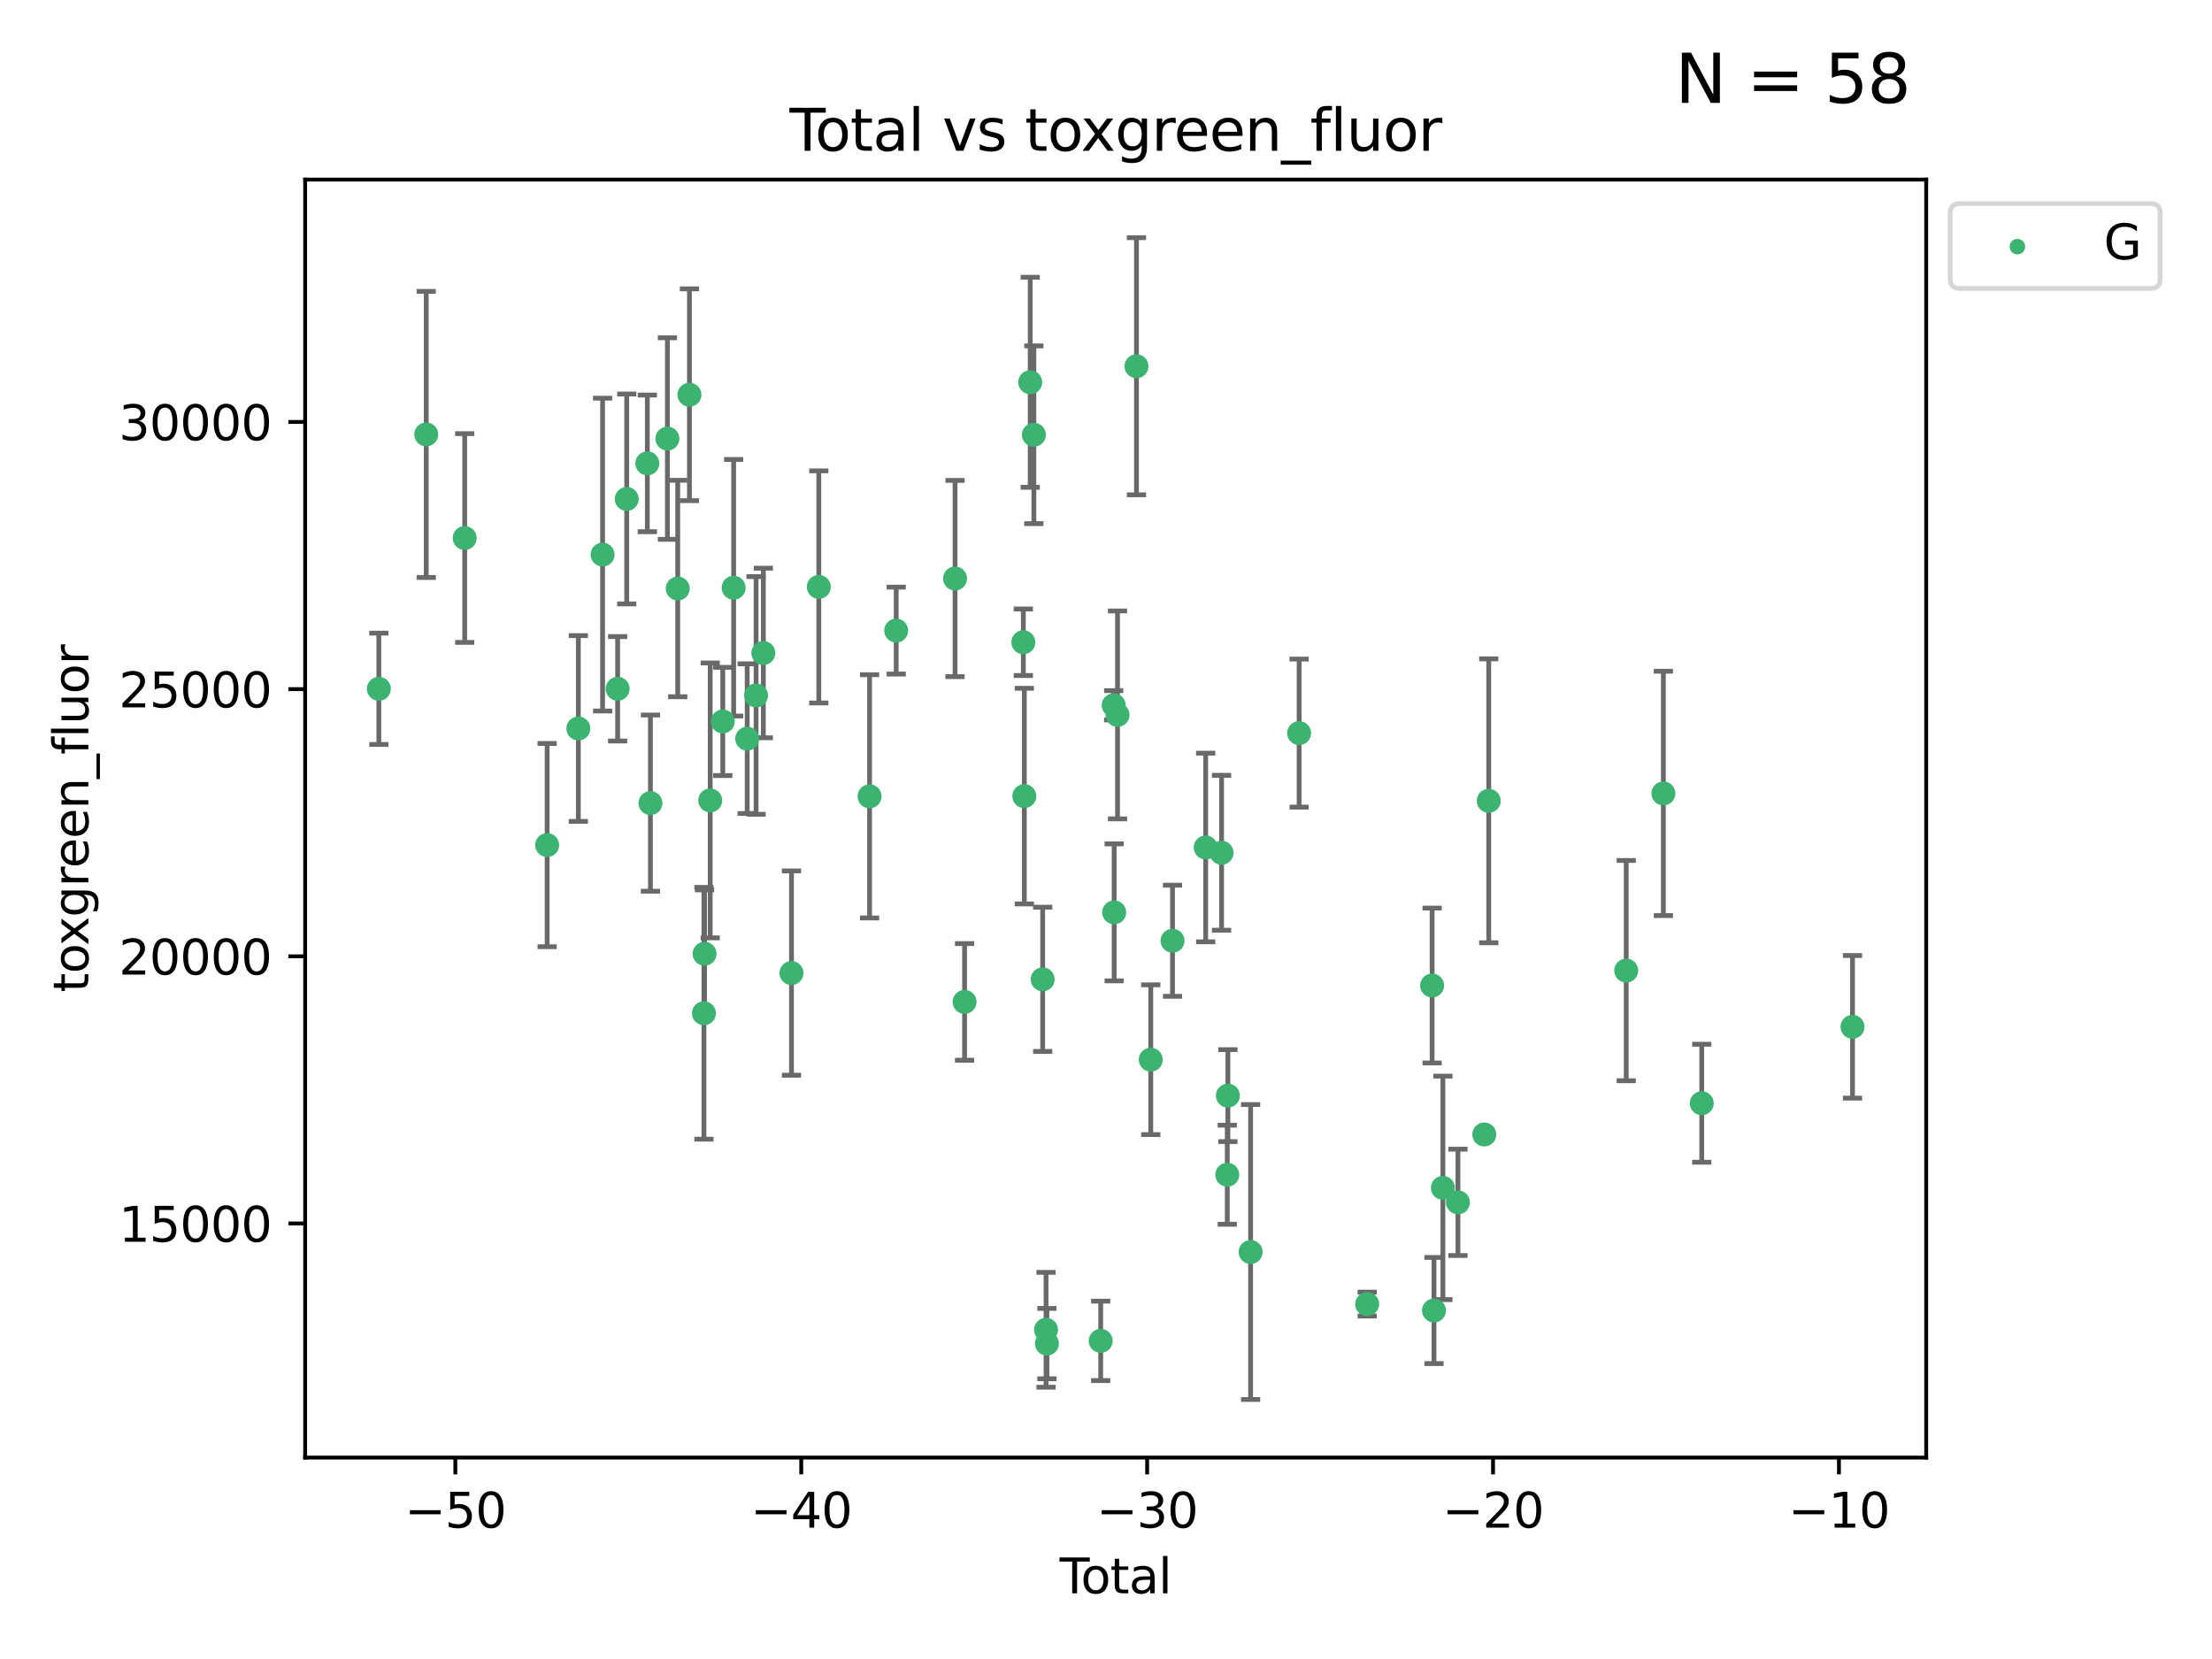 <?xml version="1.0" encoding="utf-8" standalone="no"?>
<!DOCTYPE svg PUBLIC "-//W3C//DTD SVG 1.1//EN"
  "http://www.w3.org/Graphics/SVG/1.1/DTD/svg11.dtd">
<svg xmlns:xlink="http://www.w3.org/1999/xlink" width="460.8pt" height="345.6pt" viewBox="0 0 460.8 345.6" xmlns="http://www.w3.org/2000/svg" version="1.1">
 <defs>
  <style type="text/css">*{stroke-linejoin: round; stroke-linecap: butt}</style>
 </defs>
 <g id="figure_1">
  <g id="patch_1">
   <path d="M 0 345.6 
L 460.8 345.6 
L 460.8 0 
L 0 0 
z
" style="fill: #ffffff"/>
  </g>
  <g id="axes_1">
   <g id="patch_2">
    <path d="M 63.571 303.64 
L 401.26 303.64 
L 401.26 37.411 
L 63.571 37.411 
z
" style="fill: #ffffff"/>
   </g>
   <g id="PathCollection_1">
    <defs>
     <path id="mcd028e8af7" d="M 0 1.118 
C 0.297 1.118 0.581 1 0.791 0.791 
C 1 0.581 1.118 0.297 1.118 0 
C 1.118 -0.297 1 -0.581 0.791 -0.791 
C 0.581 -1 0.297 -1.118 0 -1.118 
C -0.297 -1.118 -0.581 -1 -0.791 -0.791 
C -1 -0.581 -1.118 -0.297 -1.118 0 
C -1.118 0.297 -1 0.581 -0.791 0.791 
C -0.581 1 -0.297 1.118 0 1.118 
z
" style="stroke: #3cb371"/>
    </defs>
    <g clip-path="url(#p6c85e87b2b)">
     <use xlink:href="#mcd028e8af7" x="78.921" y="143.489" style="fill: #3cb371; stroke: #3cb371"/>
     <use xlink:href="#mcd028e8af7" x="88.792" y="90.499" style="fill: #3cb371; stroke: #3cb371"/>
     <use xlink:href="#mcd028e8af7" x="96.805" y="112.078" style="fill: #3cb371; stroke: #3cb371"/>
     <use xlink:href="#mcd028e8af7" x="113.98" y="176.046" style="fill: #3cb371; stroke: #3cb371"/>
     <use xlink:href="#mcd028e8af7" x="120.479" y="151.756" style="fill: #3cb371; stroke: #3cb371"/>
     <use xlink:href="#mcd028e8af7" x="125.533" y="115.534" style="fill: #3cb371; stroke: #3cb371"/>
     <use xlink:href="#mcd028e8af7" x="128.664" y="143.488" style="fill: #3cb371; stroke: #3cb371"/>
     <use xlink:href="#mcd028e8af7" x="130.556" y="103.944" style="fill: #3cb371; stroke: #3cb371"/>
     <use xlink:href="#mcd028e8af7" x="134.852" y="96.529" style="fill: #3cb371; stroke: #3cb371"/>
     <use xlink:href="#mcd028e8af7" x="135.497" y="167.302" style="fill: #3cb371; stroke: #3cb371"/>
     <use xlink:href="#mcd028e8af7" x="139.033" y="91.362" style="fill: #3cb371; stroke: #3cb371"/>
     <use xlink:href="#mcd028e8af7" x="141.185" y="122.6" style="fill: #3cb371; stroke: #3cb371"/>
     <use xlink:href="#mcd028e8af7" x="143.623" y="82.233" style="fill: #3cb371; stroke: #3cb371"/>
     <use xlink:href="#mcd028e8af7" x="146.642" y="211.08" style="fill: #3cb371; stroke: #3cb371"/>
     <use xlink:href="#mcd028e8af7" x="146.775" y="198.682" style="fill: #3cb371; stroke: #3cb371"/>
     <use xlink:href="#mcd028e8af7" x="147.95" y="166.744" style="fill: #3cb371; stroke: #3cb371"/>
     <use xlink:href="#mcd028e8af7" x="150.568" y="150.291" style="fill: #3cb371; stroke: #3cb371"/>
     <use xlink:href="#mcd028e8af7" x="152.831" y="122.439" style="fill: #3cb371; stroke: #3cb371"/>
     <use xlink:href="#mcd028e8af7" x="155.655" y="153.878" style="fill: #3cb371; stroke: #3cb371"/>
     <use xlink:href="#mcd028e8af7" x="157.504" y="144.873" style="fill: #3cb371; stroke: #3cb371"/>
     <use xlink:href="#mcd028e8af7" x="159.019" y="136.031" style="fill: #3cb371; stroke: #3cb371"/>
     <use xlink:href="#mcd028e8af7" x="164.88" y="202.706" style="fill: #3cb371; stroke: #3cb371"/>
     <use xlink:href="#mcd028e8af7" x="170.572" y="122.265" style="fill: #3cb371; stroke: #3cb371"/>
     <use xlink:href="#mcd028e8af7" x="181.15" y="165.891" style="fill: #3cb371; stroke: #3cb371"/>
     <use xlink:href="#mcd028e8af7" x="186.695" y="131.364" style="fill: #3cb371; stroke: #3cb371"/>
     <use xlink:href="#mcd028e8af7" x="198.955" y="120.518" style="fill: #3cb371; stroke: #3cb371"/>
     <use xlink:href="#mcd028e8af7" x="200.939" y="208.714" style="fill: #3cb371; stroke: #3cb371"/>
     <use xlink:href="#mcd028e8af7" x="213.179" y="133.793" style="fill: #3cb371; stroke: #3cb371"/>
     <use xlink:href="#mcd028e8af7" x="213.387" y="165.847" style="fill: #3cb371; stroke: #3cb371"/>
     <use xlink:href="#mcd028e8af7" x="214.613" y="79.634" style="fill: #3cb371; stroke: #3cb371"/>
     <use xlink:href="#mcd028e8af7" x="215.374" y="90.567" style="fill: #3cb371; stroke: #3cb371"/>
     <use xlink:href="#mcd028e8af7" x="217.208" y="204.011" style="fill: #3cb371; stroke: #3cb371"/>
     <use xlink:href="#mcd028e8af7" x="217.909" y="277.019" style="fill: #3cb371; stroke: #3cb371"/>
     <use xlink:href="#mcd028e8af7" x="218.09" y="279.898" style="fill: #3cb371; stroke: #3cb371"/>
     <use xlink:href="#mcd028e8af7" x="229.297" y="279.328" style="fill: #3cb371; stroke: #3cb371"/>
     <use xlink:href="#mcd028e8af7" x="232.007" y="146.93" style="fill: #3cb371; stroke: #3cb371"/>
     <use xlink:href="#mcd028e8af7" x="232.104" y="190.061" style="fill: #3cb371; stroke: #3cb371"/>
     <use xlink:href="#mcd028e8af7" x="232.802" y="148.929" style="fill: #3cb371; stroke: #3cb371"/>
     <use xlink:href="#mcd028e8af7" x="236.748" y="76.295" style="fill: #3cb371; stroke: #3cb371"/>
     <use xlink:href="#mcd028e8af7" x="239.724" y="220.75" style="fill: #3cb371; stroke: #3cb371"/>
     <use xlink:href="#mcd028e8af7" x="244.258" y="195.975" style="fill: #3cb371; stroke: #3cb371"/>
     <use xlink:href="#mcd028e8af7" x="251.167" y="176.544" style="fill: #3cb371; stroke: #3cb371"/>
     <use xlink:href="#mcd028e8af7" x="254.476" y="177.649" style="fill: #3cb371; stroke: #3cb371"/>
     <use xlink:href="#mcd028e8af7" x="255.663" y="244.718" style="fill: #3cb371; stroke: #3cb371"/>
     <use xlink:href="#mcd028e8af7" x="255.793" y="228.238" style="fill: #3cb371; stroke: #3cb371"/>
     <use xlink:href="#mcd028e8af7" x="260.526" y="260.819" style="fill: #3cb371; stroke: #3cb371"/>
     <use xlink:href="#mcd028e8af7" x="270.63" y="152.719" style="fill: #3cb371; stroke: #3cb371"/>
     <use xlink:href="#mcd028e8af7" x="284.806" y="271.66" style="fill: #3cb371; stroke: #3cb371"/>
     <use xlink:href="#mcd028e8af7" x="298.336" y="205.3" style="fill: #3cb371; stroke: #3cb371"/>
     <use xlink:href="#mcd028e8af7" x="298.726" y="273.008" style="fill: #3cb371; stroke: #3cb371"/>
     <use xlink:href="#mcd028e8af7" x="300.582" y="247.452" style="fill: #3cb371; stroke: #3cb371"/>
     <use xlink:href="#mcd028e8af7" x="303.715" y="250.468" style="fill: #3cb371; stroke: #3cb371"/>
     <use xlink:href="#mcd028e8af7" x="309.203" y="236.33" style="fill: #3cb371; stroke: #3cb371"/>
     <use xlink:href="#mcd028e8af7" x="310.132" y="166.828" style="fill: #3cb371; stroke: #3cb371"/>
     <use xlink:href="#mcd028e8af7" x="338.77" y="202.195" style="fill: #3cb371; stroke: #3cb371"/>
     <use xlink:href="#mcd028e8af7" x="346.513" y="165.285" style="fill: #3cb371; stroke: #3cb371"/>
     <use xlink:href="#mcd028e8af7" x="354.504" y="229.824" style="fill: #3cb371; stroke: #3cb371"/>
     <use xlink:href="#mcd028e8af7" x="385.911" y="213.907" style="fill: #3cb371; stroke: #3cb371"/>
    </g>
   </g>
   <g id="matplotlib.axis_1">
    <g id="xtick_1">
     <g id="line2d_1">
      <defs>
       <path id="mbae7516a07" d="M 0 0 
L 0 3.5 
" style="stroke: #000000; stroke-width: 0.8"/>
      </defs>
      <g>
       <use xlink:href="#mbae7516a07" x="94.856" y="303.64" style="stroke: #000000; stroke-width: 0.8"/>
      </g>
     </g>
     <g id="text_1">
      <!-- −50 -->
      <g transform="translate(84.304 318.238)scale(0.1 -0.1)">
       <defs>
        <path id="DejaVuSans-2212" d="M 678 2272 
L 4684 2272 
L 4684 1741 
L 678 1741 
L 678 2272 
z
" transform="scale(0.016)"/>
        <path id="DejaVuSans-35" d="M 691 4666 
L 3169 4666 
L 3169 4134 
L 1269 4134 
L 1269 2991 
Q 1406 3038 1543 3061 
Q 1681 3084 1819 3084 
Q 2600 3084 3056 2656 
Q 3513 2228 3513 1497 
Q 3513 744 3044 326 
Q 2575 -91 1722 -91 
Q 1428 -91 1123 -41 
Q 819 9 494 109 
L 494 744 
Q 775 591 1075 516 
Q 1375 441 1709 441 
Q 2250 441 2565 725 
Q 2881 1009 2881 1497 
Q 2881 1984 2565 2268 
Q 2250 2553 1709 2553 
Q 1456 2553 1204 2497 
Q 953 2441 691 2322 
L 691 4666 
z
" transform="scale(0.016)"/>
        <path id="DejaVuSans-30" d="M 2034 4250 
Q 1547 4250 1301 3770 
Q 1056 3291 1056 2328 
Q 1056 1369 1301 889 
Q 1547 409 2034 409 
Q 2525 409 2770 889 
Q 3016 1369 3016 2328 
Q 3016 3291 2770 3770 
Q 2525 4250 2034 4250 
z
M 2034 4750 
Q 2819 4750 3233 4129 
Q 3647 3509 3647 2328 
Q 3647 1150 3233 529 
Q 2819 -91 2034 -91 
Q 1250 -91 836 529 
Q 422 1150 422 2328 
Q 422 3509 836 4129 
Q 1250 4750 2034 4750 
z
" transform="scale(0.016)"/>
       </defs>
       <use xlink:href="#DejaVuSans-2212"/>
       <use xlink:href="#DejaVuSans-35" x="83.789"/>
       <use xlink:href="#DejaVuSans-30" x="147.412"/>
      </g>
     </g>
    </g>
    <g id="xtick_2">
     <g id="line2d_2">
      <g>
       <use xlink:href="#mbae7516a07" x="166.914" y="303.64" style="stroke: #000000; stroke-width: 0.8"/>
      </g>
     </g>
     <g id="text_2">
      <!-- −40 -->
      <g transform="translate(156.361 318.238)scale(0.1 -0.1)">
       <defs>
        <path id="DejaVuSans-34" d="M 2419 4116 
L 825 1625 
L 2419 1625 
L 2419 4116 
z
M 2253 4666 
L 3047 4666 
L 3047 1625 
L 3713 1625 
L 3713 1100 
L 3047 1100 
L 3047 0 
L 2419 0 
L 2419 1100 
L 313 1100 
L 313 1709 
L 2253 4666 
z
" transform="scale(0.016)"/>
       </defs>
       <use xlink:href="#DejaVuSans-2212"/>
       <use xlink:href="#DejaVuSans-34" x="83.789"/>
       <use xlink:href="#DejaVuSans-30" x="147.412"/>
      </g>
     </g>
    </g>
    <g id="xtick_3">
     <g id="line2d_3">
      <g>
       <use xlink:href="#mbae7516a07" x="238.971" y="303.64" style="stroke: #000000; stroke-width: 0.8"/>
      </g>
     </g>
     <g id="text_3">
      <!-- −30 -->
      <g transform="translate(228.419 318.238)scale(0.1 -0.1)">
       <defs>
        <path id="DejaVuSans-33" d="M 2597 2516 
Q 3050 2419 3304 2112 
Q 3559 1806 3559 1356 
Q 3559 666 3084 287 
Q 2609 -91 1734 -91 
Q 1441 -91 1130 -33 
Q 819 25 488 141 
L 488 750 
Q 750 597 1062 519 
Q 1375 441 1716 441 
Q 2309 441 2620 675 
Q 2931 909 2931 1356 
Q 2931 1769 2642 2001 
Q 2353 2234 1838 2234 
L 1294 2234 
L 1294 2753 
L 1863 2753 
Q 2328 2753 2575 2939 
Q 2822 3125 2822 3475 
Q 2822 3834 2567 4026 
Q 2313 4219 1838 4219 
Q 1578 4219 1281 4162 
Q 984 4106 628 3988 
L 628 4550 
Q 988 4650 1302 4700 
Q 1616 4750 1894 4750 
Q 2613 4750 3031 4423 
Q 3450 4097 3450 3541 
Q 3450 3153 3228 2886 
Q 3006 2619 2597 2516 
z
" transform="scale(0.016)"/>
       </defs>
       <use xlink:href="#DejaVuSans-2212"/>
       <use xlink:href="#DejaVuSans-33" x="83.789"/>
       <use xlink:href="#DejaVuSans-30" x="147.412"/>
      </g>
     </g>
    </g>
    <g id="xtick_4">
     <g id="line2d_4">
      <g>
       <use xlink:href="#mbae7516a07" x="311.029" y="303.64" style="stroke: #000000; stroke-width: 0.8"/>
      </g>
     </g>
     <g id="text_4">
      <!-- −20 -->
      <g transform="translate(300.476 318.238)scale(0.1 -0.1)">
       <defs>
        <path id="DejaVuSans-32" d="M 1228 531 
L 3431 531 
L 3431 0 
L 469 0 
L 469 531 
Q 828 903 1448 1529 
Q 2069 2156 2228 2338 
Q 2531 2678 2651 2914 
Q 2772 3150 2772 3378 
Q 2772 3750 2511 3984 
Q 2250 4219 1831 4219 
Q 1534 4219 1204 4116 
Q 875 4013 500 3803 
L 500 4441 
Q 881 4594 1212 4672 
Q 1544 4750 1819 4750 
Q 2544 4750 2975 4387 
Q 3406 4025 3406 3419 
Q 3406 3131 3298 2873 
Q 3191 2616 2906 2266 
Q 2828 2175 2409 1742 
Q 1991 1309 1228 531 
z
" transform="scale(0.016)"/>
       </defs>
       <use xlink:href="#DejaVuSans-2212"/>
       <use xlink:href="#DejaVuSans-32" x="83.789"/>
       <use xlink:href="#DejaVuSans-30" x="147.412"/>
      </g>
     </g>
    </g>
    <g id="xtick_5">
     <g id="line2d_5">
      <g>
       <use xlink:href="#mbae7516a07" x="383.086" y="303.64" style="stroke: #000000; stroke-width: 0.8"/>
      </g>
     </g>
     <g id="text_5">
      <!-- −10 -->
      <g transform="translate(372.534 318.238)scale(0.1 -0.1)">
       <defs>
        <path id="DejaVuSans-31" d="M 794 531 
L 1825 531 
L 1825 4091 
L 703 3866 
L 703 4441 
L 1819 4666 
L 2450 4666 
L 2450 531 
L 3481 531 
L 3481 0 
L 794 0 
L 794 531 
z
" transform="scale(0.016)"/>
       </defs>
       <use xlink:href="#DejaVuSans-2212"/>
       <use xlink:href="#DejaVuSans-31" x="83.789"/>
       <use xlink:href="#DejaVuSans-30" x="147.412"/>
      </g>
     </g>
    </g>
    <g id="text_6">
     <!-- Total -->
     <g transform="translate(220.739 331.917)scale(0.1 -0.1)">
      <defs>
       <path id="DejaVuSans-54" d="M -19 4666 
L 3928 4666 
L 3928 4134 
L 2272 4134 
L 2272 0 
L 1638 0 
L 1638 4134 
L -19 4134 
L -19 4666 
z
" transform="scale(0.016)"/>
       <path id="DejaVuSans-6f" d="M 1959 3097 
Q 1497 3097 1228 2736 
Q 959 2375 959 1747 
Q 959 1119 1226 758 
Q 1494 397 1959 397 
Q 2419 397 2687 759 
Q 2956 1122 2956 1747 
Q 2956 2369 2687 2733 
Q 2419 3097 1959 3097 
z
M 1959 3584 
Q 2709 3584 3137 3096 
Q 3566 2609 3566 1747 
Q 3566 888 3137 398 
Q 2709 -91 1959 -91 
Q 1206 -91 779 398 
Q 353 888 353 1747 
Q 353 2609 779 3096 
Q 1206 3584 1959 3584 
z
" transform="scale(0.016)"/>
       <path id="DejaVuSans-74" d="M 1172 4494 
L 1172 3500 
L 2356 3500 
L 2356 3053 
L 1172 3053 
L 1172 1153 
Q 1172 725 1289 603 
Q 1406 481 1766 481 
L 2356 481 
L 2356 0 
L 1766 0 
Q 1100 0 847 248 
Q 594 497 594 1153 
L 594 3053 
L 172 3053 
L 172 3500 
L 594 3500 
L 594 4494 
L 1172 4494 
z
" transform="scale(0.016)"/>
       <path id="DejaVuSans-61" d="M 2194 1759 
Q 1497 1759 1228 1600 
Q 959 1441 959 1056 
Q 959 750 1161 570 
Q 1363 391 1709 391 
Q 2188 391 2477 730 
Q 2766 1069 2766 1631 
L 2766 1759 
L 2194 1759 
z
M 3341 1997 
L 3341 0 
L 2766 0 
L 2766 531 
Q 2569 213 2275 61 
Q 1981 -91 1556 -91 
Q 1019 -91 701 211 
Q 384 513 384 1019 
Q 384 1609 779 1909 
Q 1175 2209 1959 2209 
L 2766 2209 
L 2766 2266 
Q 2766 2663 2505 2880 
Q 2244 3097 1772 3097 
Q 1472 3097 1187 3025 
Q 903 2953 641 2809 
L 641 3341 
Q 956 3463 1253 3523 
Q 1550 3584 1831 3584 
Q 2591 3584 2966 3190 
Q 3341 2797 3341 1997 
z
" transform="scale(0.016)"/>
       <path id="DejaVuSans-6c" d="M 603 4863 
L 1178 4863 
L 1178 0 
L 603 0 
L 603 4863 
z
" transform="scale(0.016)"/>
      </defs>
      <use xlink:href="#DejaVuSans-54"/>
      <use xlink:href="#DejaVuSans-6f" x="44.084"/>
      <use xlink:href="#DejaVuSans-74" x="105.266"/>
      <use xlink:href="#DejaVuSans-61" x="144.475"/>
      <use xlink:href="#DejaVuSans-6c" x="205.754"/>
     </g>
    </g>
   </g>
   <g id="matplotlib.axis_2">
    <g id="ytick_1">
     <g id="line2d_6">
      <defs>
       <path id="md319421b8b" d="M 0 0 
L -3.5 0 
" style="stroke: #000000; stroke-width: 0.8"/>
      </defs>
      <g>
       <use xlink:href="#md319421b8b" x="63.571" y="254.874" style="stroke: #000000; stroke-width: 0.8"/>
      </g>
     </g>
     <g id="text_7">
      <!-- 15000 -->
      <g transform="translate(24.759 258.674)scale(0.1 -0.1)">
       <use xlink:href="#DejaVuSans-31"/>
       <use xlink:href="#DejaVuSans-35" x="63.623"/>
       <use xlink:href="#DejaVuSans-30" x="127.246"/>
       <use xlink:href="#DejaVuSans-30" x="190.869"/>
       <use xlink:href="#DejaVuSans-30" x="254.492"/>
      </g>
     </g>
    </g>
    <g id="ytick_2">
     <g id="line2d_7">
      <g>
       <use xlink:href="#md319421b8b" x="63.571" y="199.218" style="stroke: #000000; stroke-width: 0.8"/>
      </g>
     </g>
     <g id="text_8">
      <!-- 20000 -->
      <g transform="translate(24.759 203.017)scale(0.1 -0.1)">
       <use xlink:href="#DejaVuSans-32"/>
       <use xlink:href="#DejaVuSans-30" x="63.623"/>
       <use xlink:href="#DejaVuSans-30" x="127.246"/>
       <use xlink:href="#DejaVuSans-30" x="190.869"/>
       <use xlink:href="#DejaVuSans-30" x="254.492"/>
      </g>
     </g>
    </g>
    <g id="ytick_3">
     <g id="line2d_8">
      <g>
       <use xlink:href="#md319421b8b" x="63.571" y="143.561" style="stroke: #000000; stroke-width: 0.8"/>
      </g>
     </g>
     <g id="text_9">
      <!-- 25000 -->
      <g transform="translate(24.759 147.36)scale(0.1 -0.1)">
       <use xlink:href="#DejaVuSans-32"/>
       <use xlink:href="#DejaVuSans-35" x="63.623"/>
       <use xlink:href="#DejaVuSans-30" x="127.246"/>
       <use xlink:href="#DejaVuSans-30" x="190.869"/>
       <use xlink:href="#DejaVuSans-30" x="254.492"/>
      </g>
     </g>
    </g>
    <g id="ytick_4">
     <g id="line2d_9">
      <g>
       <use xlink:href="#md319421b8b" x="63.571" y="87.904" style="stroke: #000000; stroke-width: 0.8"/>
      </g>
     </g>
     <g id="text_10">
      <!-- 30000 -->
      <g transform="translate(24.759 91.703)scale(0.1 -0.1)">
       <use xlink:href="#DejaVuSans-33"/>
       <use xlink:href="#DejaVuSans-30" x="63.623"/>
       <use xlink:href="#DejaVuSans-30" x="127.246"/>
       <use xlink:href="#DejaVuSans-30" x="190.869"/>
       <use xlink:href="#DejaVuSans-30" x="254.492"/>
      </g>
     </g>
    </g>
    <g id="text_11">
     <!-- toxgreen_fluor -->
     <g transform="translate(18.401 206.72)rotate(-90)scale(0.1 -0.1)">
      <defs>
       <path id="DejaVuSans-78" d="M 3513 3500 
L 2247 1797 
L 3578 0 
L 2900 0 
L 1881 1375 
L 863 0 
L 184 0 
L 1544 1831 
L 300 3500 
L 978 3500 
L 1906 2253 
L 2834 3500 
L 3513 3500 
z
" transform="scale(0.016)"/>
       <path id="DejaVuSans-67" d="M 2906 1791 
Q 2906 2416 2648 2759 
Q 2391 3103 1925 3103 
Q 1463 3103 1205 2759 
Q 947 2416 947 1791 
Q 947 1169 1205 825 
Q 1463 481 1925 481 
Q 2391 481 2648 825 
Q 2906 1169 2906 1791 
z
M 3481 434 
Q 3481 -459 3084 -895 
Q 2688 -1331 1869 -1331 
Q 1566 -1331 1297 -1286 
Q 1028 -1241 775 -1147 
L 775 -588 
Q 1028 -725 1275 -790 
Q 1522 -856 1778 -856 
Q 2344 -856 2625 -561 
Q 2906 -266 2906 331 
L 2906 616 
Q 2728 306 2450 153 
Q 2172 0 1784 0 
Q 1141 0 747 490 
Q 353 981 353 1791 
Q 353 2603 747 3093 
Q 1141 3584 1784 3584 
Q 2172 3584 2450 3431 
Q 2728 3278 2906 2969 
L 2906 3500 
L 3481 3500 
L 3481 434 
z
" transform="scale(0.016)"/>
       <path id="DejaVuSans-72" d="M 2631 2963 
Q 2534 3019 2420 3045 
Q 2306 3072 2169 3072 
Q 1681 3072 1420 2755 
Q 1159 2438 1159 1844 
L 1159 0 
L 581 0 
L 581 3500 
L 1159 3500 
L 1159 2956 
Q 1341 3275 1631 3429 
Q 1922 3584 2338 3584 
Q 2397 3584 2469 3576 
Q 2541 3569 2628 3553 
L 2631 2963 
z
" transform="scale(0.016)"/>
       <path id="DejaVuSans-65" d="M 3597 1894 
L 3597 1613 
L 953 1613 
Q 991 1019 1311 708 
Q 1631 397 2203 397 
Q 2534 397 2845 478 
Q 3156 559 3463 722 
L 3463 178 
Q 3153 47 2828 -22 
Q 2503 -91 2169 -91 
Q 1331 -91 842 396 
Q 353 884 353 1716 
Q 353 2575 817 3079 
Q 1281 3584 2069 3584 
Q 2775 3584 3186 3129 
Q 3597 2675 3597 1894 
z
M 3022 2063 
Q 3016 2534 2758 2815 
Q 2500 3097 2075 3097 
Q 1594 3097 1305 2825 
Q 1016 2553 972 2059 
L 3022 2063 
z
" transform="scale(0.016)"/>
       <path id="DejaVuSans-6e" d="M 3513 2113 
L 3513 0 
L 2938 0 
L 2938 2094 
Q 2938 2591 2744 2837 
Q 2550 3084 2163 3084 
Q 1697 3084 1428 2787 
Q 1159 2491 1159 1978 
L 1159 0 
L 581 0 
L 581 3500 
L 1159 3500 
L 1159 2956 
Q 1366 3272 1645 3428 
Q 1925 3584 2291 3584 
Q 2894 3584 3203 3211 
Q 3513 2838 3513 2113 
z
" transform="scale(0.016)"/>
       <path id="DejaVuSans-5f" d="M 3263 -1063 
L 3263 -1509 
L -63 -1509 
L -63 -1063 
L 3263 -1063 
z
" transform="scale(0.016)"/>
       <path id="DejaVuSans-66" d="M 2375 4863 
L 2375 4384 
L 1825 4384 
Q 1516 4384 1395 4259 
Q 1275 4134 1275 3809 
L 1275 3500 
L 2222 3500 
L 2222 3053 
L 1275 3053 
L 1275 0 
L 697 0 
L 697 3053 
L 147 3053 
L 147 3500 
L 697 3500 
L 697 3744 
Q 697 4328 969 4595 
Q 1241 4863 1831 4863 
L 2375 4863 
z
" transform="scale(0.016)"/>
       <path id="DejaVuSans-75" d="M 544 1381 
L 544 3500 
L 1119 3500 
L 1119 1403 
Q 1119 906 1312 657 
Q 1506 409 1894 409 
Q 2359 409 2629 706 
Q 2900 1003 2900 1516 
L 2900 3500 
L 3475 3500 
L 3475 0 
L 2900 0 
L 2900 538 
Q 2691 219 2414 64 
Q 2138 -91 1772 -91 
Q 1169 -91 856 284 
Q 544 659 544 1381 
z
M 1991 3584 
L 1991 3584 
z
" transform="scale(0.016)"/>
      </defs>
      <use xlink:href="#DejaVuSans-74"/>
      <use xlink:href="#DejaVuSans-6f" x="39.209"/>
      <use xlink:href="#DejaVuSans-78" x="97.266"/>
      <use xlink:href="#DejaVuSans-67" x="156.445"/>
      <use xlink:href="#DejaVuSans-72" x="219.922"/>
      <use xlink:href="#DejaVuSans-65" x="258.785"/>
      <use xlink:href="#DejaVuSans-65" x="320.309"/>
      <use xlink:href="#DejaVuSans-6e" x="381.832"/>
      <use xlink:href="#DejaVuSans-5f" x="445.211"/>
      <use xlink:href="#DejaVuSans-66" x="495.211"/>
      <use xlink:href="#DejaVuSans-6c" x="530.416"/>
      <use xlink:href="#DejaVuSans-75" x="558.199"/>
      <use xlink:href="#DejaVuSans-6f" x="621.578"/>
      <use xlink:href="#DejaVuSans-72" x="682.76"/>
     </g>
    </g>
   </g>
   <g id="LineCollection_1">
    <path d="M 78.921 155.082 
L 78.921 131.896 
" clip-path="url(#p6c85e87b2b)" style="fill: none; stroke: #696969"/>
    <path d="M 88.792 120.298 
L 88.792 60.7 
" clip-path="url(#p6c85e87b2b)" style="fill: none; stroke: #696969"/>
    <path d="M 96.805 133.825 
L 96.805 90.331 
" clip-path="url(#p6c85e87b2b)" style="fill: none; stroke: #696969"/>
    <path d="M 113.98 197.214 
L 113.98 154.877 
" clip-path="url(#p6c85e87b2b)" style="fill: none; stroke: #696969"/>
    <path d="M 120.479 171.102 
L 120.479 132.41 
" clip-path="url(#p6c85e87b2b)" style="fill: none; stroke: #696969"/>
    <path d="M 125.533 148.115 
L 125.533 82.953 
" clip-path="url(#p6c85e87b2b)" style="fill: none; stroke: #696969"/>
    <path d="M 128.664 154.366 
L 128.664 132.61 
" clip-path="url(#p6c85e87b2b)" style="fill: none; stroke: #696969"/>
    <path d="M 130.556 125.806 
L 130.556 82.083 
" clip-path="url(#p6c85e87b2b)" style="fill: none; stroke: #696969"/>
    <path d="M 134.852 110.764 
L 134.852 82.294 
" clip-path="url(#p6c85e87b2b)" style="fill: none; stroke: #696969"/>
    <path d="M 135.497 185.656 
L 135.497 148.949 
" clip-path="url(#p6c85e87b2b)" style="fill: none; stroke: #696969"/>
    <path d="M 139.033 112.356 
L 139.033 70.368 
" clip-path="url(#p6c85e87b2b)" style="fill: none; stroke: #696969"/>
    <path d="M 141.185 145.144 
L 141.185 100.057 
" clip-path="url(#p6c85e87b2b)" style="fill: none; stroke: #696969"/>
    <path d="M 143.623 104.292 
L 143.623 60.174 
" clip-path="url(#p6c85e87b2b)" style="fill: none; stroke: #696969"/>
    <path d="M 146.642 237.31 
L 146.642 184.851 
" clip-path="url(#p6c85e87b2b)" style="fill: none; stroke: #696969"/>
    <path d="M 146.775 211.982 
L 146.775 185.383 
" clip-path="url(#p6c85e87b2b)" style="fill: none; stroke: #696969"/>
    <path d="M 147.95 195.374 
L 147.95 138.113 
" clip-path="url(#p6c85e87b2b)" style="fill: none; stroke: #696969"/>
    <path d="M 150.568 161.563 
L 150.568 139.018 
" clip-path="url(#p6c85e87b2b)" style="fill: none; stroke: #696969"/>
    <path d="M 152.831 149.16 
L 152.831 95.718 
" clip-path="url(#p6c85e87b2b)" style="fill: none; stroke: #696969"/>
    <path d="M 155.655 169.467 
L 155.655 138.289 
" clip-path="url(#p6c85e87b2b)" style="fill: none; stroke: #696969"/>
    <path d="M 157.504 169.632 
L 157.504 120.114 
" clip-path="url(#p6c85e87b2b)" style="fill: none; stroke: #696969"/>
    <path d="M 159.019 153.696 
L 159.019 118.366 
" clip-path="url(#p6c85e87b2b)" style="fill: none; stroke: #696969"/>
    <path d="M 164.88 223.985 
L 164.88 181.427 
" clip-path="url(#p6c85e87b2b)" style="fill: none; stroke: #696969"/>
    <path d="M 170.572 146.442 
L 170.572 98.088 
" clip-path="url(#p6c85e87b2b)" style="fill: none; stroke: #696969"/>
    <path d="M 181.15 191.228 
L 181.15 140.553 
" clip-path="url(#p6c85e87b2b)" style="fill: none; stroke: #696969"/>
    <path d="M 186.695 140.416 
L 186.695 122.311 
" clip-path="url(#p6c85e87b2b)" style="fill: none; stroke: #696969"/>
    <path d="M 198.955 140.954 
L 198.955 100.081 
" clip-path="url(#p6c85e87b2b)" style="fill: none; stroke: #696969"/>
    <path d="M 200.939 220.865 
L 200.939 196.563 
" clip-path="url(#p6c85e87b2b)" style="fill: none; stroke: #696969"/>
    <path d="M 213.179 140.724 
L 213.179 126.862 
" clip-path="url(#p6c85e87b2b)" style="fill: none; stroke: #696969"/>
    <path d="M 213.387 188.31 
L 213.387 143.384 
" clip-path="url(#p6c85e87b2b)" style="fill: none; stroke: #696969"/>
    <path d="M 214.613 101.51 
L 214.613 57.758 
" clip-path="url(#p6c85e87b2b)" style="fill: none; stroke: #696969"/>
    <path d="M 215.374 109.079 
L 215.374 72.056 
" clip-path="url(#p6c85e87b2b)" style="fill: none; stroke: #696969"/>
    <path d="M 217.208 219.032 
L 217.208 188.991 
" clip-path="url(#p6c85e87b2b)" style="fill: none; stroke: #696969"/>
    <path d="M 217.909 288.979 
L 217.909 265.059 
" clip-path="url(#p6c85e87b2b)" style="fill: none; stroke: #696969"/>
    <path d="M 218.09 287.227 
L 218.09 272.57 
" clip-path="url(#p6c85e87b2b)" style="fill: none; stroke: #696969"/>
    <path d="M 229.297 287.602 
L 229.297 271.054 
" clip-path="url(#p6c85e87b2b)" style="fill: none; stroke: #696969"/>
    <path d="M 232.007 149.983 
L 232.007 143.877 
" clip-path="url(#p6c85e87b2b)" style="fill: none; stroke: #696969"/>
    <path d="M 232.104 204.33 
L 232.104 175.792 
" clip-path="url(#p6c85e87b2b)" style="fill: none; stroke: #696969"/>
    <path d="M 232.802 170.585 
L 232.802 127.273 
" clip-path="url(#p6c85e87b2b)" style="fill: none; stroke: #696969"/>
    <path d="M 236.748 103.078 
L 236.748 49.513 
" clip-path="url(#p6c85e87b2b)" style="fill: none; stroke: #696969"/>
    <path d="M 239.724 236.35 
L 239.724 205.15 
" clip-path="url(#p6c85e87b2b)" style="fill: none; stroke: #696969"/>
    <path d="M 244.258 207.55 
L 244.258 184.399 
" clip-path="url(#p6c85e87b2b)" style="fill: none; stroke: #696969"/>
    <path d="M 251.167 196.193 
L 251.167 156.895 
" clip-path="url(#p6c85e87b2b)" style="fill: none; stroke: #696969"/>
    <path d="M 254.476 193.784 
L 254.476 161.515 
" clip-path="url(#p6c85e87b2b)" style="fill: none; stroke: #696969"/>
    <path d="M 255.663 255.039 
L 255.663 234.396 
" clip-path="url(#p6c85e87b2b)" style="fill: none; stroke: #696969"/>
    <path d="M 255.793 237.813 
L 255.793 218.662 
" clip-path="url(#p6c85e87b2b)" style="fill: none; stroke: #696969"/>
    <path d="M 260.526 291.539 
L 260.526 230.099 
" clip-path="url(#p6c85e87b2b)" style="fill: none; stroke: #696969"/>
    <path d="M 270.63 168.137 
L 270.63 137.3 
" clip-path="url(#p6c85e87b2b)" style="fill: none; stroke: #696969"/>
    <path d="M 284.806 274.149 
L 284.806 269.171 
" clip-path="url(#p6c85e87b2b)" style="fill: none; stroke: #696969"/>
    <path d="M 298.336 221.435 
L 298.336 189.165 
" clip-path="url(#p6c85e87b2b)" style="fill: none; stroke: #696969"/>
    <path d="M 298.726 284.063 
L 298.726 261.953 
" clip-path="url(#p6c85e87b2b)" style="fill: none; stroke: #696969"/>
    <path d="M 300.582 270.727 
L 300.582 224.177 
" clip-path="url(#p6c85e87b2b)" style="fill: none; stroke: #696969"/>
    <path d="M 303.715 261.542 
L 303.715 239.394 
" clip-path="url(#p6c85e87b2b)" style="fill: none; stroke: #696969"/>
    <path d="M 309.203 237.368 
L 309.203 235.293 
" clip-path="url(#p6c85e87b2b)" style="fill: none; stroke: #696969"/>
    <path d="M 310.132 196.398 
L 310.132 137.257 
" clip-path="url(#p6c85e87b2b)" style="fill: none; stroke: #696969"/>
    <path d="M 338.77 225.141 
L 338.77 179.248 
" clip-path="url(#p6c85e87b2b)" style="fill: none; stroke: #696969"/>
    <path d="M 346.513 190.736 
L 346.513 139.833 
" clip-path="url(#p6c85e87b2b)" style="fill: none; stroke: #696969"/>
    <path d="M 354.504 242.116 
L 354.504 217.533 
" clip-path="url(#p6c85e87b2b)" style="fill: none; stroke: #696969"/>
    <path d="M 385.911 228.762 
L 385.911 199.052 
" clip-path="url(#p6c85e87b2b)" style="fill: none; stroke: #696969"/>
   </g>
   <g id="line2d_10">
    <defs>
     <path id="ma14be06565" d="M 2 0 
L -2 -0 
" style="stroke: #696969"/>
    </defs>
    <g clip-path="url(#p6c85e87b2b)">
     <use xlink:href="#ma14be06565" x="78.921" y="155.082" style="fill: #696969; stroke: #696969"/>
     <use xlink:href="#ma14be06565" x="88.792" y="120.298" style="fill: #696969; stroke: #696969"/>
     <use xlink:href="#ma14be06565" x="96.805" y="133.825" style="fill: #696969; stroke: #696969"/>
     <use xlink:href="#ma14be06565" x="113.98" y="197.214" style="fill: #696969; stroke: #696969"/>
     <use xlink:href="#ma14be06565" x="120.479" y="171.102" style="fill: #696969; stroke: #696969"/>
     <use xlink:href="#ma14be06565" x="125.533" y="148.115" style="fill: #696969; stroke: #696969"/>
     <use xlink:href="#ma14be06565" x="128.664" y="154.366" style="fill: #696969; stroke: #696969"/>
     <use xlink:href="#ma14be06565" x="130.556" y="125.806" style="fill: #696969; stroke: #696969"/>
     <use xlink:href="#ma14be06565" x="134.852" y="110.764" style="fill: #696969; stroke: #696969"/>
     <use xlink:href="#ma14be06565" x="135.497" y="185.656" style="fill: #696969; stroke: #696969"/>
     <use xlink:href="#ma14be06565" x="139.033" y="112.356" style="fill: #696969; stroke: #696969"/>
     <use xlink:href="#ma14be06565" x="141.185" y="145.144" style="fill: #696969; stroke: #696969"/>
     <use xlink:href="#ma14be06565" x="143.623" y="104.292" style="fill: #696969; stroke: #696969"/>
     <use xlink:href="#ma14be06565" x="146.642" y="237.31" style="fill: #696969; stroke: #696969"/>
     <use xlink:href="#ma14be06565" x="146.775" y="211.982" style="fill: #696969; stroke: #696969"/>
     <use xlink:href="#ma14be06565" x="147.95" y="195.374" style="fill: #696969; stroke: #696969"/>
     <use xlink:href="#ma14be06565" x="150.568" y="161.563" style="fill: #696969; stroke: #696969"/>
     <use xlink:href="#ma14be06565" x="152.831" y="149.16" style="fill: #696969; stroke: #696969"/>
     <use xlink:href="#ma14be06565" x="155.655" y="169.467" style="fill: #696969; stroke: #696969"/>
     <use xlink:href="#ma14be06565" x="157.504" y="169.632" style="fill: #696969; stroke: #696969"/>
     <use xlink:href="#ma14be06565" x="159.019" y="153.696" style="fill: #696969; stroke: #696969"/>
     <use xlink:href="#ma14be06565" x="164.88" y="223.985" style="fill: #696969; stroke: #696969"/>
     <use xlink:href="#ma14be06565" x="170.572" y="146.442" style="fill: #696969; stroke: #696969"/>
     <use xlink:href="#ma14be06565" x="181.15" y="191.228" style="fill: #696969; stroke: #696969"/>
     <use xlink:href="#ma14be06565" x="186.695" y="140.416" style="fill: #696969; stroke: #696969"/>
     <use xlink:href="#ma14be06565" x="198.955" y="140.954" style="fill: #696969; stroke: #696969"/>
     <use xlink:href="#ma14be06565" x="200.939" y="220.865" style="fill: #696969; stroke: #696969"/>
     <use xlink:href="#ma14be06565" x="213.179" y="140.724" style="fill: #696969; stroke: #696969"/>
     <use xlink:href="#ma14be06565" x="213.387" y="188.31" style="fill: #696969; stroke: #696969"/>
     <use xlink:href="#ma14be06565" x="214.613" y="101.51" style="fill: #696969; stroke: #696969"/>
     <use xlink:href="#ma14be06565" x="215.374" y="109.079" style="fill: #696969; stroke: #696969"/>
     <use xlink:href="#ma14be06565" x="217.208" y="219.032" style="fill: #696969; stroke: #696969"/>
     <use xlink:href="#ma14be06565" x="217.909" y="288.979" style="fill: #696969; stroke: #696969"/>
     <use xlink:href="#ma14be06565" x="218.09" y="287.227" style="fill: #696969; stroke: #696969"/>
     <use xlink:href="#ma14be06565" x="229.297" y="287.602" style="fill: #696969; stroke: #696969"/>
     <use xlink:href="#ma14be06565" x="232.007" y="149.983" style="fill: #696969; stroke: #696969"/>
     <use xlink:href="#ma14be06565" x="232.104" y="204.33" style="fill: #696969; stroke: #696969"/>
     <use xlink:href="#ma14be06565" x="232.802" y="170.585" style="fill: #696969; stroke: #696969"/>
     <use xlink:href="#ma14be06565" x="236.748" y="103.078" style="fill: #696969; stroke: #696969"/>
     <use xlink:href="#ma14be06565" x="239.724" y="236.35" style="fill: #696969; stroke: #696969"/>
     <use xlink:href="#ma14be06565" x="244.258" y="207.55" style="fill: #696969; stroke: #696969"/>
     <use xlink:href="#ma14be06565" x="251.167" y="196.193" style="fill: #696969; stroke: #696969"/>
     <use xlink:href="#ma14be06565" x="254.476" y="193.784" style="fill: #696969; stroke: #696969"/>
     <use xlink:href="#ma14be06565" x="255.663" y="255.039" style="fill: #696969; stroke: #696969"/>
     <use xlink:href="#ma14be06565" x="255.793" y="237.813" style="fill: #696969; stroke: #696969"/>
     <use xlink:href="#ma14be06565" x="260.526" y="291.539" style="fill: #696969; stroke: #696969"/>
     <use xlink:href="#ma14be06565" x="270.63" y="168.137" style="fill: #696969; stroke: #696969"/>
     <use xlink:href="#ma14be06565" x="284.806" y="274.149" style="fill: #696969; stroke: #696969"/>
     <use xlink:href="#ma14be06565" x="298.336" y="221.435" style="fill: #696969; stroke: #696969"/>
     <use xlink:href="#ma14be06565" x="298.726" y="284.063" style="fill: #696969; stroke: #696969"/>
     <use xlink:href="#ma14be06565" x="300.582" y="270.727" style="fill: #696969; stroke: #696969"/>
     <use xlink:href="#ma14be06565" x="303.715" y="261.542" style="fill: #696969; stroke: #696969"/>
     <use xlink:href="#ma14be06565" x="309.203" y="237.368" style="fill: #696969; stroke: #696969"/>
     <use xlink:href="#ma14be06565" x="310.132" y="196.398" style="fill: #696969; stroke: #696969"/>
     <use xlink:href="#ma14be06565" x="338.77" y="225.141" style="fill: #696969; stroke: #696969"/>
     <use xlink:href="#ma14be06565" x="346.513" y="190.736" style="fill: #696969; stroke: #696969"/>
     <use xlink:href="#ma14be06565" x="354.504" y="242.116" style="fill: #696969; stroke: #696969"/>
     <use xlink:href="#ma14be06565" x="385.911" y="228.762" style="fill: #696969; stroke: #696969"/>
    </g>
   </g>
   <g id="line2d_11">
    <g clip-path="url(#p6c85e87b2b)">
     <use xlink:href="#ma14be06565" x="78.921" y="131.896" style="fill: #696969; stroke: #696969"/>
     <use xlink:href="#ma14be06565" x="88.792" y="60.7" style="fill: #696969; stroke: #696969"/>
     <use xlink:href="#ma14be06565" x="96.805" y="90.331" style="fill: #696969; stroke: #696969"/>
     <use xlink:href="#ma14be06565" x="113.98" y="154.877" style="fill: #696969; stroke: #696969"/>
     <use xlink:href="#ma14be06565" x="120.479" y="132.41" style="fill: #696969; stroke: #696969"/>
     <use xlink:href="#ma14be06565" x="125.533" y="82.953" style="fill: #696969; stroke: #696969"/>
     <use xlink:href="#ma14be06565" x="128.664" y="132.61" style="fill: #696969; stroke: #696969"/>
     <use xlink:href="#ma14be06565" x="130.556" y="82.083" style="fill: #696969; stroke: #696969"/>
     <use xlink:href="#ma14be06565" x="134.852" y="82.294" style="fill: #696969; stroke: #696969"/>
     <use xlink:href="#ma14be06565" x="135.497" y="148.949" style="fill: #696969; stroke: #696969"/>
     <use xlink:href="#ma14be06565" x="139.033" y="70.368" style="fill: #696969; stroke: #696969"/>
     <use xlink:href="#ma14be06565" x="141.185" y="100.057" style="fill: #696969; stroke: #696969"/>
     <use xlink:href="#ma14be06565" x="143.623" y="60.174" style="fill: #696969; stroke: #696969"/>
     <use xlink:href="#ma14be06565" x="146.642" y="184.851" style="fill: #696969; stroke: #696969"/>
     <use xlink:href="#ma14be06565" x="146.775" y="185.383" style="fill: #696969; stroke: #696969"/>
     <use xlink:href="#ma14be06565" x="147.95" y="138.113" style="fill: #696969; stroke: #696969"/>
     <use xlink:href="#ma14be06565" x="150.568" y="139.018" style="fill: #696969; stroke: #696969"/>
     <use xlink:href="#ma14be06565" x="152.831" y="95.718" style="fill: #696969; stroke: #696969"/>
     <use xlink:href="#ma14be06565" x="155.655" y="138.289" style="fill: #696969; stroke: #696969"/>
     <use xlink:href="#ma14be06565" x="157.504" y="120.114" style="fill: #696969; stroke: #696969"/>
     <use xlink:href="#ma14be06565" x="159.019" y="118.366" style="fill: #696969; stroke: #696969"/>
     <use xlink:href="#ma14be06565" x="164.88" y="181.427" style="fill: #696969; stroke: #696969"/>
     <use xlink:href="#ma14be06565" x="170.572" y="98.088" style="fill: #696969; stroke: #696969"/>
     <use xlink:href="#ma14be06565" x="181.15" y="140.553" style="fill: #696969; stroke: #696969"/>
     <use xlink:href="#ma14be06565" x="186.695" y="122.311" style="fill: #696969; stroke: #696969"/>
     <use xlink:href="#ma14be06565" x="198.955" y="100.081" style="fill: #696969; stroke: #696969"/>
     <use xlink:href="#ma14be06565" x="200.939" y="196.563" style="fill: #696969; stroke: #696969"/>
     <use xlink:href="#ma14be06565" x="213.179" y="126.862" style="fill: #696969; stroke: #696969"/>
     <use xlink:href="#ma14be06565" x="213.387" y="143.384" style="fill: #696969; stroke: #696969"/>
     <use xlink:href="#ma14be06565" x="214.613" y="57.758" style="fill: #696969; stroke: #696969"/>
     <use xlink:href="#ma14be06565" x="215.374" y="72.056" style="fill: #696969; stroke: #696969"/>
     <use xlink:href="#ma14be06565" x="217.208" y="188.991" style="fill: #696969; stroke: #696969"/>
     <use xlink:href="#ma14be06565" x="217.909" y="265.059" style="fill: #696969; stroke: #696969"/>
     <use xlink:href="#ma14be06565" x="218.09" y="272.57" style="fill: #696969; stroke: #696969"/>
     <use xlink:href="#ma14be06565" x="229.297" y="271.054" style="fill: #696969; stroke: #696969"/>
     <use xlink:href="#ma14be06565" x="232.007" y="143.877" style="fill: #696969; stroke: #696969"/>
     <use xlink:href="#ma14be06565" x="232.104" y="175.792" style="fill: #696969; stroke: #696969"/>
     <use xlink:href="#ma14be06565" x="232.802" y="127.273" style="fill: #696969; stroke: #696969"/>
     <use xlink:href="#ma14be06565" x="236.748" y="49.513" style="fill: #696969; stroke: #696969"/>
     <use xlink:href="#ma14be06565" x="239.724" y="205.15" style="fill: #696969; stroke: #696969"/>
     <use xlink:href="#ma14be06565" x="244.258" y="184.399" style="fill: #696969; stroke: #696969"/>
     <use xlink:href="#ma14be06565" x="251.167" y="156.895" style="fill: #696969; stroke: #696969"/>
     <use xlink:href="#ma14be06565" x="254.476" y="161.515" style="fill: #696969; stroke: #696969"/>
     <use xlink:href="#ma14be06565" x="255.663" y="234.396" style="fill: #696969; stroke: #696969"/>
     <use xlink:href="#ma14be06565" x="255.793" y="218.662" style="fill: #696969; stroke: #696969"/>
     <use xlink:href="#ma14be06565" x="260.526" y="230.099" style="fill: #696969; stroke: #696969"/>
     <use xlink:href="#ma14be06565" x="270.63" y="137.3" style="fill: #696969; stroke: #696969"/>
     <use xlink:href="#ma14be06565" x="284.806" y="269.171" style="fill: #696969; stroke: #696969"/>
     <use xlink:href="#ma14be06565" x="298.336" y="189.165" style="fill: #696969; stroke: #696969"/>
     <use xlink:href="#ma14be06565" x="298.726" y="261.953" style="fill: #696969; stroke: #696969"/>
     <use xlink:href="#ma14be06565" x="300.582" y="224.177" style="fill: #696969; stroke: #696969"/>
     <use xlink:href="#ma14be06565" x="303.715" y="239.394" style="fill: #696969; stroke: #696969"/>
     <use xlink:href="#ma14be06565" x="309.203" y="235.293" style="fill: #696969; stroke: #696969"/>
     <use xlink:href="#ma14be06565" x="310.132" y="137.257" style="fill: #696969; stroke: #696969"/>
     <use xlink:href="#ma14be06565" x="338.77" y="179.248" style="fill: #696969; stroke: #696969"/>
     <use xlink:href="#ma14be06565" x="346.513" y="139.833" style="fill: #696969; stroke: #696969"/>
     <use xlink:href="#ma14be06565" x="354.504" y="217.533" style="fill: #696969; stroke: #696969"/>
     <use xlink:href="#ma14be06565" x="385.911" y="199.052" style="fill: #696969; stroke: #696969"/>
    </g>
   </g>
   <g id="line2d_12">
    <defs>
     <path id="md24fc76369" d="M 0 2 
C 0.53 2 1.039 1.789 1.414 1.414 
C 1.789 1.039 2 0.53 2 0 
C 2 -0.53 1.789 -1.039 1.414 -1.414 
C 1.039 -1.789 0.53 -2 0 -2 
C -0.53 -2 -1.039 -1.789 -1.414 -1.414 
C -1.789 -1.039 -2 -0.53 -2 0 
C -2 0.53 -1.789 1.039 -1.414 1.414 
C -1.039 1.789 -0.53 2 0 2 
z
" style="stroke: #3cb371"/>
    </defs>
    <g clip-path="url(#p6c85e87b2b)">
     <use xlink:href="#md24fc76369" x="78.921" y="143.489" style="fill: #3cb371; stroke: #3cb371"/>
     <use xlink:href="#md24fc76369" x="88.792" y="90.499" style="fill: #3cb371; stroke: #3cb371"/>
     <use xlink:href="#md24fc76369" x="96.805" y="112.078" style="fill: #3cb371; stroke: #3cb371"/>
     <use xlink:href="#md24fc76369" x="113.98" y="176.046" style="fill: #3cb371; stroke: #3cb371"/>
     <use xlink:href="#md24fc76369" x="120.479" y="151.756" style="fill: #3cb371; stroke: #3cb371"/>
     <use xlink:href="#md24fc76369" x="125.533" y="115.534" style="fill: #3cb371; stroke: #3cb371"/>
     <use xlink:href="#md24fc76369" x="128.664" y="143.488" style="fill: #3cb371; stroke: #3cb371"/>
     <use xlink:href="#md24fc76369" x="130.556" y="103.944" style="fill: #3cb371; stroke: #3cb371"/>
     <use xlink:href="#md24fc76369" x="134.852" y="96.529" style="fill: #3cb371; stroke: #3cb371"/>
     <use xlink:href="#md24fc76369" x="135.497" y="167.302" style="fill: #3cb371; stroke: #3cb371"/>
     <use xlink:href="#md24fc76369" x="139.033" y="91.362" style="fill: #3cb371; stroke: #3cb371"/>
     <use xlink:href="#md24fc76369" x="141.185" y="122.6" style="fill: #3cb371; stroke: #3cb371"/>
     <use xlink:href="#md24fc76369" x="143.623" y="82.233" style="fill: #3cb371; stroke: #3cb371"/>
     <use xlink:href="#md24fc76369" x="146.642" y="211.08" style="fill: #3cb371; stroke: #3cb371"/>
     <use xlink:href="#md24fc76369" x="146.775" y="198.682" style="fill: #3cb371; stroke: #3cb371"/>
     <use xlink:href="#md24fc76369" x="147.95" y="166.744" style="fill: #3cb371; stroke: #3cb371"/>
     <use xlink:href="#md24fc76369" x="150.568" y="150.291" style="fill: #3cb371; stroke: #3cb371"/>
     <use xlink:href="#md24fc76369" x="152.831" y="122.439" style="fill: #3cb371; stroke: #3cb371"/>
     <use xlink:href="#md24fc76369" x="155.655" y="153.878" style="fill: #3cb371; stroke: #3cb371"/>
     <use xlink:href="#md24fc76369" x="157.504" y="144.873" style="fill: #3cb371; stroke: #3cb371"/>
     <use xlink:href="#md24fc76369" x="159.019" y="136.031" style="fill: #3cb371; stroke: #3cb371"/>
     <use xlink:href="#md24fc76369" x="164.88" y="202.706" style="fill: #3cb371; stroke: #3cb371"/>
     <use xlink:href="#md24fc76369" x="170.572" y="122.265" style="fill: #3cb371; stroke: #3cb371"/>
     <use xlink:href="#md24fc76369" x="181.15" y="165.891" style="fill: #3cb371; stroke: #3cb371"/>
     <use xlink:href="#md24fc76369" x="186.695" y="131.364" style="fill: #3cb371; stroke: #3cb371"/>
     <use xlink:href="#md24fc76369" x="198.955" y="120.518" style="fill: #3cb371; stroke: #3cb371"/>
     <use xlink:href="#md24fc76369" x="200.939" y="208.714" style="fill: #3cb371; stroke: #3cb371"/>
     <use xlink:href="#md24fc76369" x="213.179" y="133.793" style="fill: #3cb371; stroke: #3cb371"/>
     <use xlink:href="#md24fc76369" x="213.387" y="165.847" style="fill: #3cb371; stroke: #3cb371"/>
     <use xlink:href="#md24fc76369" x="214.613" y="79.634" style="fill: #3cb371; stroke: #3cb371"/>
     <use xlink:href="#md24fc76369" x="215.374" y="90.567" style="fill: #3cb371; stroke: #3cb371"/>
     <use xlink:href="#md24fc76369" x="217.208" y="204.011" style="fill: #3cb371; stroke: #3cb371"/>
     <use xlink:href="#md24fc76369" x="217.909" y="277.019" style="fill: #3cb371; stroke: #3cb371"/>
     <use xlink:href="#md24fc76369" x="218.09" y="279.898" style="fill: #3cb371; stroke: #3cb371"/>
     <use xlink:href="#md24fc76369" x="229.297" y="279.328" style="fill: #3cb371; stroke: #3cb371"/>
     <use xlink:href="#md24fc76369" x="232.007" y="146.93" style="fill: #3cb371; stroke: #3cb371"/>
     <use xlink:href="#md24fc76369" x="232.104" y="190.061" style="fill: #3cb371; stroke: #3cb371"/>
     <use xlink:href="#md24fc76369" x="232.802" y="148.929" style="fill: #3cb371; stroke: #3cb371"/>
     <use xlink:href="#md24fc76369" x="236.748" y="76.295" style="fill: #3cb371; stroke: #3cb371"/>
     <use xlink:href="#md24fc76369" x="239.724" y="220.75" style="fill: #3cb371; stroke: #3cb371"/>
     <use xlink:href="#md24fc76369" x="244.258" y="195.975" style="fill: #3cb371; stroke: #3cb371"/>
     <use xlink:href="#md24fc76369" x="251.167" y="176.544" style="fill: #3cb371; stroke: #3cb371"/>
     <use xlink:href="#md24fc76369" x="254.476" y="177.649" style="fill: #3cb371; stroke: #3cb371"/>
     <use xlink:href="#md24fc76369" x="255.663" y="244.718" style="fill: #3cb371; stroke: #3cb371"/>
     <use xlink:href="#md24fc76369" x="255.793" y="228.238" style="fill: #3cb371; stroke: #3cb371"/>
     <use xlink:href="#md24fc76369" x="260.526" y="260.819" style="fill: #3cb371; stroke: #3cb371"/>
     <use xlink:href="#md24fc76369" x="270.63" y="152.719" style="fill: #3cb371; stroke: #3cb371"/>
     <use xlink:href="#md24fc76369" x="284.806" y="271.66" style="fill: #3cb371; stroke: #3cb371"/>
     <use xlink:href="#md24fc76369" x="298.336" y="205.3" style="fill: #3cb371; stroke: #3cb371"/>
     <use xlink:href="#md24fc76369" x="298.726" y="273.008" style="fill: #3cb371; stroke: #3cb371"/>
     <use xlink:href="#md24fc76369" x="300.582" y="247.452" style="fill: #3cb371; stroke: #3cb371"/>
     <use xlink:href="#md24fc76369" x="303.715" y="250.468" style="fill: #3cb371; stroke: #3cb371"/>
     <use xlink:href="#md24fc76369" x="309.203" y="236.33" style="fill: #3cb371; stroke: #3cb371"/>
     <use xlink:href="#md24fc76369" x="310.132" y="166.828" style="fill: #3cb371; stroke: #3cb371"/>
     <use xlink:href="#md24fc76369" x="338.77" y="202.195" style="fill: #3cb371; stroke: #3cb371"/>
     <use xlink:href="#md24fc76369" x="346.513" y="165.285" style="fill: #3cb371; stroke: #3cb371"/>
     <use xlink:href="#md24fc76369" x="354.504" y="229.824" style="fill: #3cb371; stroke: #3cb371"/>
     <use xlink:href="#md24fc76369" x="385.911" y="213.907" style="fill: #3cb371; stroke: #3cb371"/>
    </g>
   </g>
   <g id="patch_3">
    <path d="M 63.571 303.64 
L 63.571 37.411 
" style="fill: none; stroke: #000000; stroke-width: 0.8; stroke-linejoin: miter; stroke-linecap: square"/>
   </g>
   <g id="patch_4">
    <path d="M 401.26 303.64 
L 401.26 37.411 
" style="fill: none; stroke: #000000; stroke-width: 0.8; stroke-linejoin: miter; stroke-linecap: square"/>
   </g>
   <g id="patch_5">
    <path d="M 63.571 303.64 
L 401.26 303.64 
" style="fill: none; stroke: #000000; stroke-width: 0.8; stroke-linejoin: miter; stroke-linecap: square"/>
   </g>
   <g id="patch_6">
    <path d="M 63.571 37.411 
L 401.26 37.411 
" style="fill: none; stroke: #000000; stroke-width: 0.8; stroke-linejoin: miter; stroke-linecap: square"/>
   </g>
   <g id="text_12">
    <!-- N = 58 -->
    <g transform="translate(348.964 21.426)scale(0.14 -0.14)">
     <defs>
      <path id="DejaVuSans-4e" d="M 628 4666 
L 1478 4666 
L 3547 763 
L 3547 4666 
L 4159 4666 
L 4159 0 
L 3309 0 
L 1241 3903 
L 1241 0 
L 628 0 
L 628 4666 
z
" transform="scale(0.016)"/>
      <path id="DejaVuSans-20" transform="scale(0.016)"/>
      <path id="DejaVuSans-3d" d="M 678 2906 
L 4684 2906 
L 4684 2381 
L 678 2381 
L 678 2906 
z
M 678 1631 
L 4684 1631 
L 4684 1100 
L 678 1100 
L 678 1631 
z
" transform="scale(0.016)"/>
      <path id="DejaVuSans-38" d="M 2034 2216 
Q 1584 2216 1326 1975 
Q 1069 1734 1069 1313 
Q 1069 891 1326 650 
Q 1584 409 2034 409 
Q 2484 409 2743 651 
Q 3003 894 3003 1313 
Q 3003 1734 2745 1975 
Q 2488 2216 2034 2216 
z
M 1403 2484 
Q 997 2584 770 2862 
Q 544 3141 544 3541 
Q 544 4100 942 4425 
Q 1341 4750 2034 4750 
Q 2731 4750 3128 4425 
Q 3525 4100 3525 3541 
Q 3525 3141 3298 2862 
Q 3072 2584 2669 2484 
Q 3125 2378 3379 2068 
Q 3634 1759 3634 1313 
Q 3634 634 3220 271 
Q 2806 -91 2034 -91 
Q 1263 -91 848 271 
Q 434 634 434 1313 
Q 434 1759 690 2068 
Q 947 2378 1403 2484 
z
M 1172 3481 
Q 1172 3119 1398 2916 
Q 1625 2713 2034 2713 
Q 2441 2713 2670 2916 
Q 2900 3119 2900 3481 
Q 2900 3844 2670 4047 
Q 2441 4250 2034 4250 
Q 1625 4250 1398 4047 
Q 1172 3844 1172 3481 
z
" transform="scale(0.016)"/>
     </defs>
     <use xlink:href="#DejaVuSans-4e"/>
     <use xlink:href="#DejaVuSans-20" x="74.805"/>
     <use xlink:href="#DejaVuSans-3d" x="106.592"/>
     <use xlink:href="#DejaVuSans-20" x="190.381"/>
     <use xlink:href="#DejaVuSans-35" x="222.168"/>
     <use xlink:href="#DejaVuSans-38" x="285.791"/>
    </g>
   </g>
   <g id="text_13">
    <!-- Total vs toxgreen_fluor -->
    <g transform="translate(164.48 31.411)scale(0.12 -0.12)">
     <defs>
      <path id="DejaVuSans-76" d="M 191 3500 
L 800 3500 
L 1894 563 
L 2988 3500 
L 3597 3500 
L 2284 0 
L 1503 0 
L 191 3500 
z
" transform="scale(0.016)"/>
      <path id="DejaVuSans-73" d="M 2834 3397 
L 2834 2853 
Q 2591 2978 2328 3040 
Q 2066 3103 1784 3103 
Q 1356 3103 1142 2972 
Q 928 2841 928 2578 
Q 928 2378 1081 2264 
Q 1234 2150 1697 2047 
L 1894 2003 
Q 2506 1872 2764 1633 
Q 3022 1394 3022 966 
Q 3022 478 2636 193 
Q 2250 -91 1575 -91 
Q 1294 -91 989 -36 
Q 684 19 347 128 
L 347 722 
Q 666 556 975 473 
Q 1284 391 1588 391 
Q 1994 391 2212 530 
Q 2431 669 2431 922 
Q 2431 1156 2273 1281 
Q 2116 1406 1581 1522 
L 1381 1569 
Q 847 1681 609 1914 
Q 372 2147 372 2553 
Q 372 3047 722 3315 
Q 1072 3584 1716 3584 
Q 2034 3584 2315 3537 
Q 2597 3491 2834 3397 
z
" transform="scale(0.016)"/>
     </defs>
     <use xlink:href="#DejaVuSans-54"/>
     <use xlink:href="#DejaVuSans-6f" x="44.084"/>
     <use xlink:href="#DejaVuSans-74" x="105.266"/>
     <use xlink:href="#DejaVuSans-61" x="144.475"/>
     <use xlink:href="#DejaVuSans-6c" x="205.754"/>
     <use xlink:href="#DejaVuSans-20" x="233.537"/>
     <use xlink:href="#DejaVuSans-76" x="265.324"/>
     <use xlink:href="#DejaVuSans-73" x="324.504"/>
     <use xlink:href="#DejaVuSans-20" x="376.604"/>
     <use xlink:href="#DejaVuSans-74" x="408.391"/>
     <use xlink:href="#DejaVuSans-6f" x="447.6"/>
     <use xlink:href="#DejaVuSans-78" x="505.656"/>
     <use xlink:href="#DejaVuSans-67" x="564.836"/>
     <use xlink:href="#DejaVuSans-72" x="628.312"/>
     <use xlink:href="#DejaVuSans-65" x="667.176"/>
     <use xlink:href="#DejaVuSans-65" x="728.699"/>
     <use xlink:href="#DejaVuSans-6e" x="790.223"/>
     <use xlink:href="#DejaVuSans-5f" x="853.602"/>
     <use xlink:href="#DejaVuSans-66" x="903.602"/>
     <use xlink:href="#DejaVuSans-6c" x="938.807"/>
     <use xlink:href="#DejaVuSans-75" x="966.59"/>
     <use xlink:href="#DejaVuSans-6f" x="1029.969"/>
     <use xlink:href="#DejaVuSans-72" x="1091.15"/>
    </g>
   </g>
   <g id="legend_1">
    <g id="patch_7">
     <path d="M 408.26 60.089 
L 448.008 60.089 
Q 450.008 60.089 450.008 58.089 
L 450.008 44.411 
Q 450.008 42.411 448.008 42.411 
L 408.26 42.411 
Q 406.26 42.411 406.26 44.411 
L 406.26 58.089 
Q 406.26 60.089 408.26 60.089 
z
" style="fill: #ffffff; opacity: 0.8; stroke: #cccccc; stroke-linejoin: miter"/>
    </g>
    <g id="PathCollection_2">
     <g>
      <use xlink:href="#mcd028e8af7" x="420.26" y="51.385" style="fill: #3cb371; stroke: #3cb371"/>
     </g>
    </g>
    <g id="text_14">
     <!-- G -->
     <g transform="translate(438.26 54.01)scale(0.1 -0.1)">
      <defs>
       <path id="DejaVuSans-47" d="M 3809 666 
L 3809 1919 
L 2778 1919 
L 2778 2438 
L 4434 2438 
L 4434 434 
Q 4069 175 3628 42 
Q 3188 -91 2688 -91 
Q 1594 -91 976 548 
Q 359 1188 359 2328 
Q 359 3472 976 4111 
Q 1594 4750 2688 4750 
Q 3144 4750 3555 4637 
Q 3966 4525 4313 4306 
L 4313 3634 
Q 3963 3931 3569 4081 
Q 3175 4231 2741 4231 
Q 1884 4231 1454 3753 
Q 1025 3275 1025 2328 
Q 1025 1384 1454 906 
Q 1884 428 2741 428 
Q 3075 428 3337 486 
Q 3600 544 3809 666 
z
" transform="scale(0.016)"/>
      </defs>
      <use xlink:href="#DejaVuSans-47"/>
     </g>
    </g>
   </g>
  </g>
 </g>
 <defs>
  <clipPath id="p6c85e87b2b">
   <rect x="63.571" y="37.411" width="337.689" height="266.229"/>
  </clipPath>
 </defs>
</svg>
